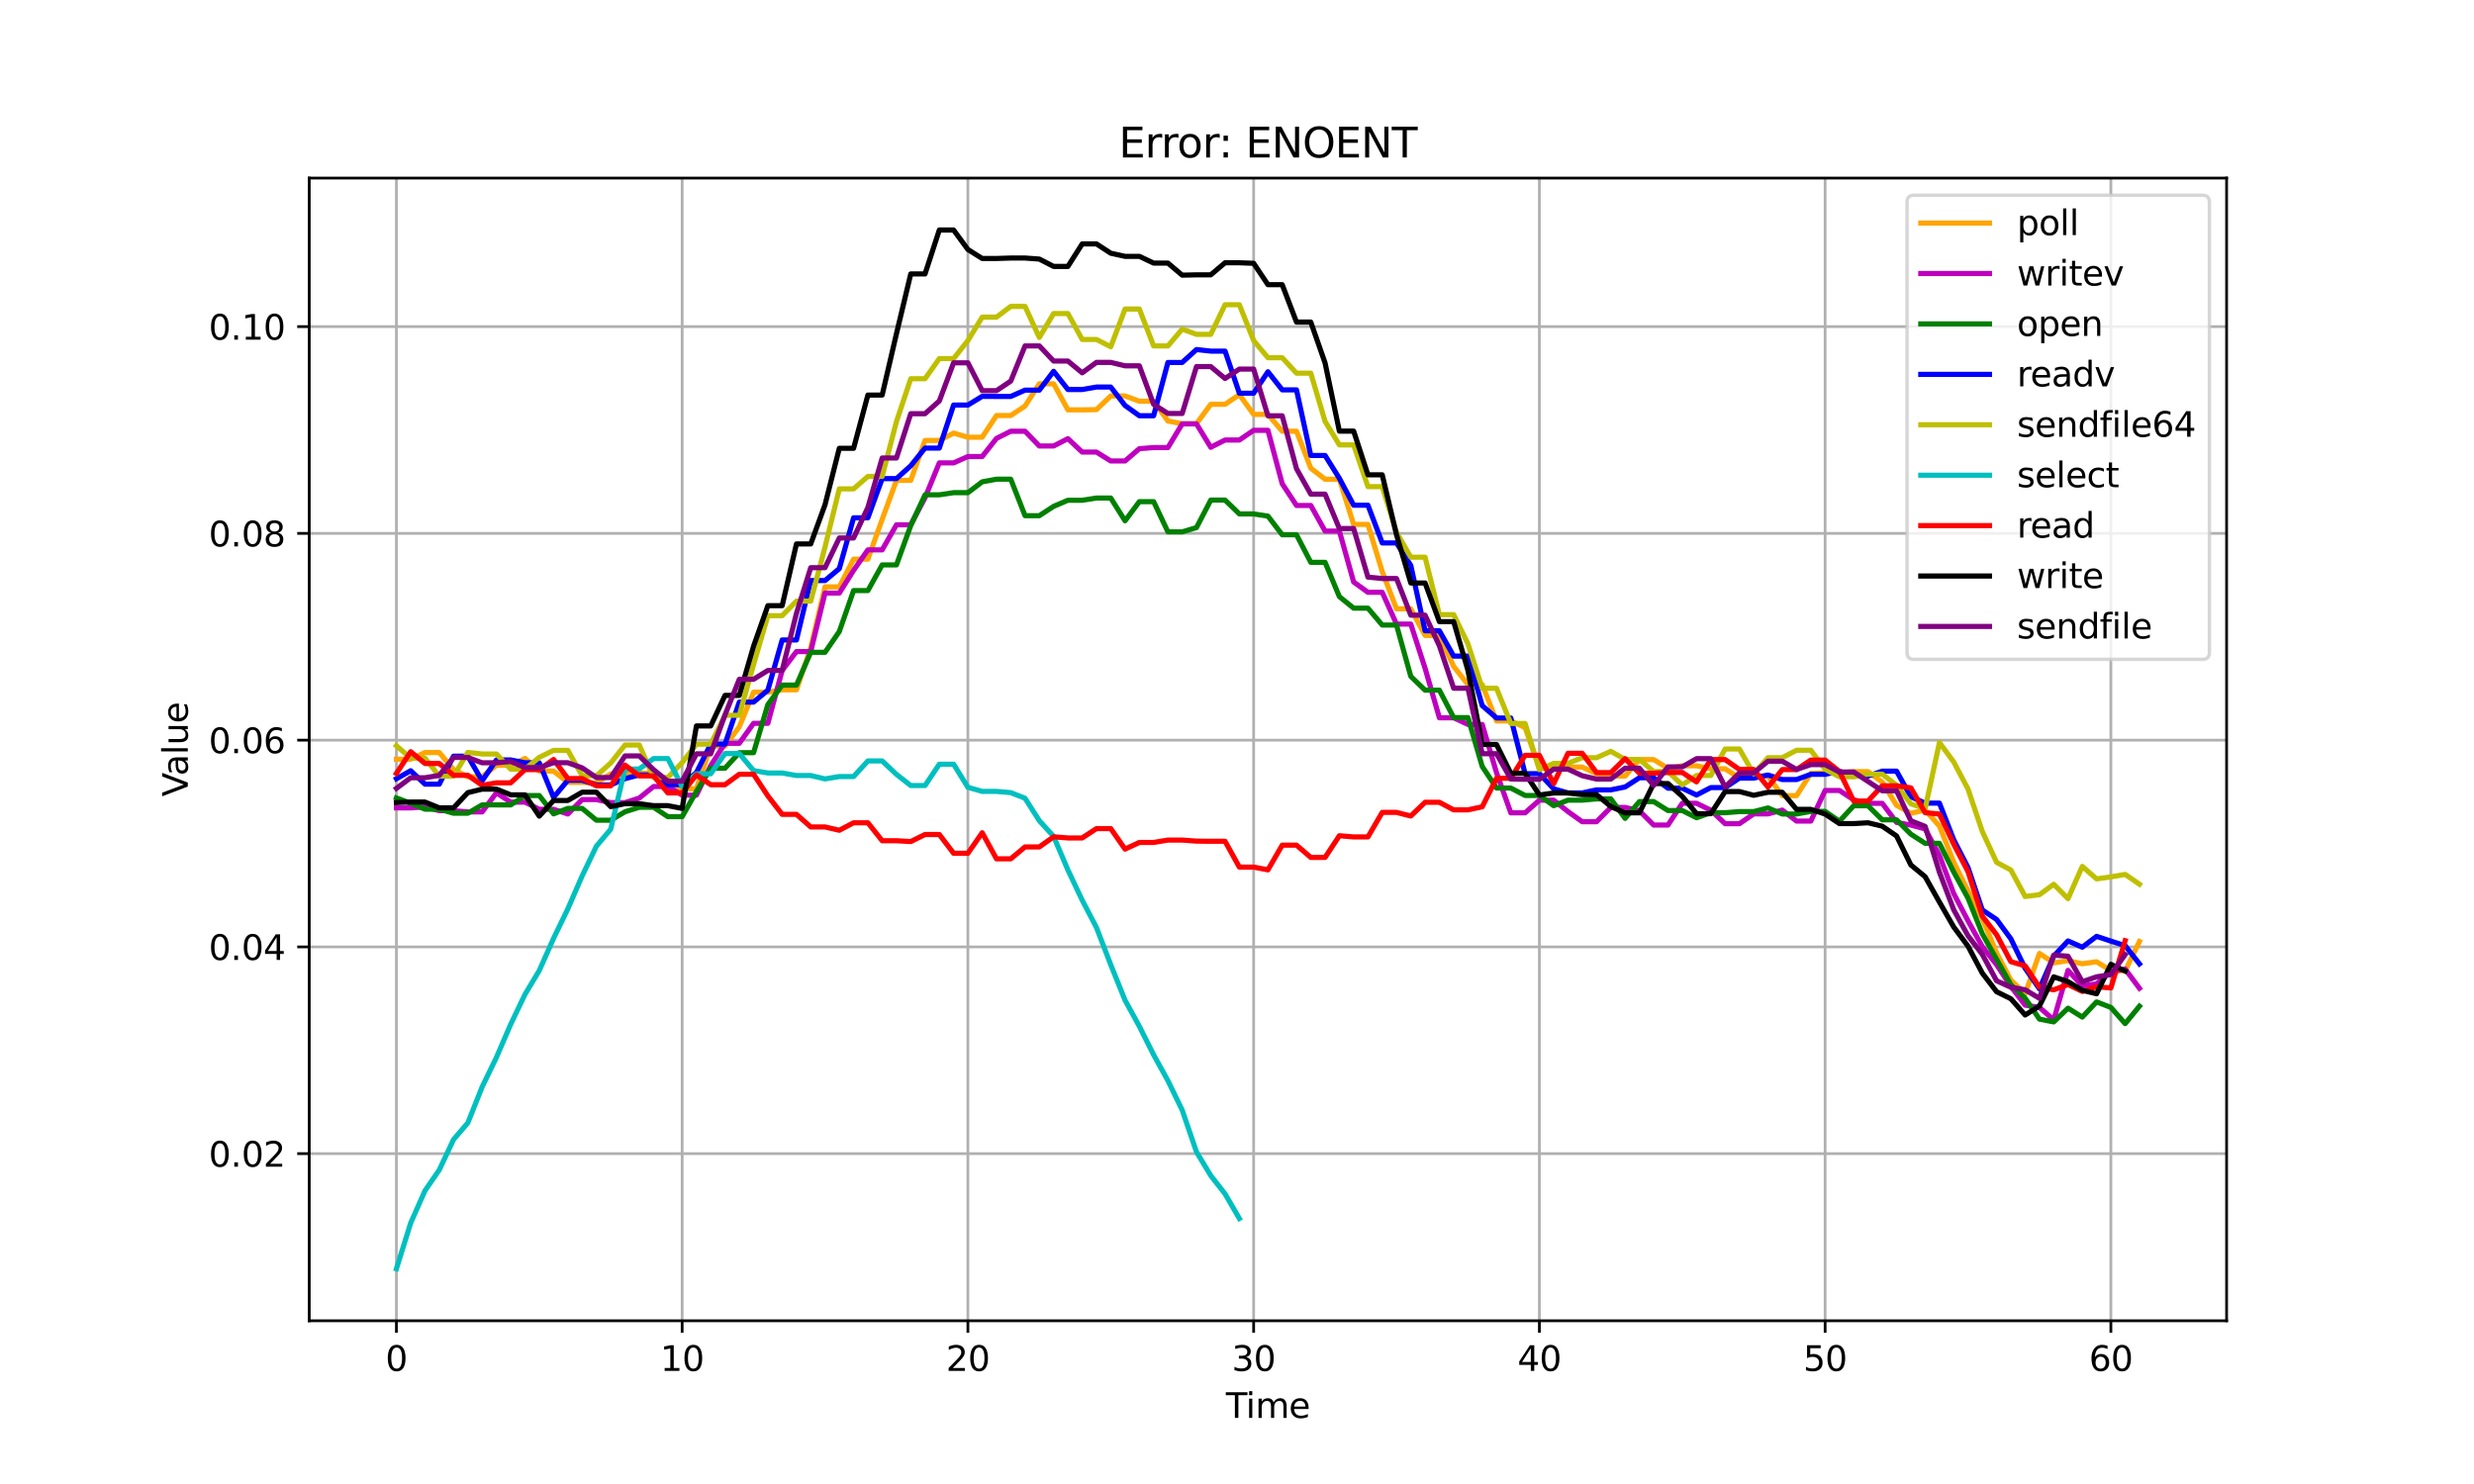 <?xml version="1.0" encoding="utf-8" standalone="no"?>
<!DOCTYPE svg PUBLIC "-//W3C//DTD SVG 1.1//EN"
  "http://www.w3.org/Graphics/SVG/1.1/DTD/svg11.dtd">
<svg xmlns:xlink="http://www.w3.org/1999/xlink" width="720pt" height="432pt" viewBox="0 0 720 432" xmlns="http://www.w3.org/2000/svg" version="1.1">
 <defs>
  <style type="text/css">*{stroke-linejoin: round; stroke-linecap: butt}</style>
 </defs>
 <g id="figure_1">
  <g id="patch_1">
   <path d="M 0 432 
L 720 432 
L 720 0 
L 0 0 
z
" style="fill: #ffffff"/>
  </g>
  <g id="axes_1">
   <g id="patch_2">
    <path d="M 90 384.48 
L 648 384.48 
L 648 51.84 
L 90 51.84 
z
" style="fill: #ffffff"/>
   </g>
   <g id="matplotlib.axis_1">
    <g id="xtick_1">
     <g id="line2d_1">
      <path d="M 115.364 384.48 
L 115.364 51.84 
" clip-path="url(#p746cc719a6)" style="fill: none; stroke: #b0b0b0; stroke-width: 0.8; stroke-linecap: square"/>
     </g>
     <g id="line2d_2">
      <defs>
       <path id="m8f57a1b67b" d="M 0 0 
L 0 3.5 
" style="stroke: #000000; stroke-width: 0.8"/>
      </defs>
      <g>
       <use xlink:href="#m8f57a1b67b" x="115.364" y="384.48" style="stroke: #000000; stroke-width: 0.8"/>
      </g>
     </g>
     <g id="text_1">
      <!-- 0 -->
      <g transform="translate(112.182 399.078) scale(0.1 -0.1)">
       <defs>
        <path id="DejaVuSans-30" d="M 2034 4250 
Q 1547 4250 1301 3770 
Q 1056 3291 1056 2328 
Q 1056 1369 1301 889 
Q 1547 409 2034 409 
Q 2525 409 2770 889 
Q 3016 1369 3016 2328 
Q 3016 3291 2770 3770 
Q 2525 4250 2034 4250 
z
M 2034 4750 
Q 2819 4750 3233 4129 
Q 3647 3509 3647 2328 
Q 3647 1150 3233 529 
Q 2819 -91 2034 -91 
Q 1250 -91 836 529 
Q 422 1150 422 2328 
Q 422 3509 836 4129 
Q 1250 4750 2034 4750 
z
" transform="scale(0.016)"/>
       </defs>
       <use xlink:href="#DejaVuSans-30"/>
      </g>
     </g>
    </g>
    <g id="xtick_2">
     <g id="line2d_3">
      <path d="M 198.523 384.48 
L 198.523 51.84 
" clip-path="url(#p746cc719a6)" style="fill: none; stroke: #b0b0b0; stroke-width: 0.8; stroke-linecap: square"/>
     </g>
     <g id="line2d_4">
      <g>
       <use xlink:href="#m8f57a1b67b" x="198.523" y="384.48" style="stroke: #000000; stroke-width: 0.8"/>
      </g>
     </g>
     <g id="text_2">
      <!-- 10 -->
      <g transform="translate(192.161 399.078) scale(0.1 -0.1)">
       <defs>
        <path id="DejaVuSans-31" d="M 794 531 
L 1825 531 
L 1825 4091 
L 703 3866 
L 703 4441 
L 1819 4666 
L 2450 4666 
L 2450 531 
L 3481 531 
L 3481 0 
L 794 0 
L 794 531 
z
" transform="scale(0.016)"/>
       </defs>
       <use xlink:href="#DejaVuSans-31"/>
       <use xlink:href="#DejaVuSans-30" x="63.623"/>
      </g>
     </g>
    </g>
    <g id="xtick_3">
     <g id="line2d_5">
      <path d="M 281.683 384.48 
L 281.683 51.84 
" clip-path="url(#p746cc719a6)" style="fill: none; stroke: #b0b0b0; stroke-width: 0.8; stroke-linecap: square"/>
     </g>
     <g id="line2d_6">
      <g>
       <use xlink:href="#m8f57a1b67b" x="281.683" y="384.48" style="stroke: #000000; stroke-width: 0.8"/>
      </g>
     </g>
     <g id="text_3">
      <!-- 20 -->
      <g transform="translate(275.32 399.078) scale(0.1 -0.1)">
       <defs>
        <path id="DejaVuSans-32" d="M 1228 531 
L 3431 531 
L 3431 0 
L 469 0 
L 469 531 
Q 828 903 1448 1529 
Q 2069 2156 2228 2338 
Q 2531 2678 2651 2914 
Q 2772 3150 2772 3378 
Q 2772 3750 2511 3984 
Q 2250 4219 1831 4219 
Q 1534 4219 1204 4116 
Q 875 4013 500 3803 
L 500 4441 
Q 881 4594 1212 4672 
Q 1544 4750 1819 4750 
Q 2544 4750 2975 4387 
Q 3406 4025 3406 3419 
Q 3406 3131 3298 2873 
Q 3191 2616 2906 2266 
Q 2828 2175 2409 1742 
Q 1991 1309 1228 531 
z
" transform="scale(0.016)"/>
       </defs>
       <use xlink:href="#DejaVuSans-32"/>
       <use xlink:href="#DejaVuSans-30" x="63.623"/>
      </g>
     </g>
    </g>
    <g id="xtick_4">
     <g id="line2d_7">
      <path d="M 364.842 384.48 
L 364.842 51.84 
" clip-path="url(#p746cc719a6)" style="fill: none; stroke: #b0b0b0; stroke-width: 0.8; stroke-linecap: square"/>
     </g>
     <g id="line2d_8">
      <g>
       <use xlink:href="#m8f57a1b67b" x="364.842" y="384.48" style="stroke: #000000; stroke-width: 0.8"/>
      </g>
     </g>
     <g id="text_4">
      <!-- 30 -->
      <g transform="translate(358.48 399.078) scale(0.1 -0.1)">
       <defs>
        <path id="DejaVuSans-33" d="M 2597 2516 
Q 3050 2419 3304 2112 
Q 3559 1806 3559 1356 
Q 3559 666 3084 287 
Q 2609 -91 1734 -91 
Q 1441 -91 1130 -33 
Q 819 25 488 141 
L 488 750 
Q 750 597 1062 519 
Q 1375 441 1716 441 
Q 2309 441 2620 675 
Q 2931 909 2931 1356 
Q 2931 1769 2642 2001 
Q 2353 2234 1838 2234 
L 1294 2234 
L 1294 2753 
L 1863 2753 
Q 2328 2753 2575 2939 
Q 2822 3125 2822 3475 
Q 2822 3834 2567 4026 
Q 2313 4219 1838 4219 
Q 1578 4219 1281 4162 
Q 984 4106 628 3988 
L 628 4550 
Q 988 4650 1302 4700 
Q 1616 4750 1894 4750 
Q 2613 4750 3031 4423 
Q 3450 4097 3450 3541 
Q 3450 3153 3228 2886 
Q 3006 2619 2597 2516 
z
" transform="scale(0.016)"/>
       </defs>
       <use xlink:href="#DejaVuSans-33"/>
       <use xlink:href="#DejaVuSans-30" x="63.623"/>
      </g>
     </g>
    </g>
    <g id="xtick_5">
     <g id="line2d_9">
      <path d="M 448.001 384.48 
L 448.001 51.84 
" clip-path="url(#p746cc719a6)" style="fill: none; stroke: #b0b0b0; stroke-width: 0.8; stroke-linecap: square"/>
     </g>
     <g id="line2d_10">
      <g>
       <use xlink:href="#m8f57a1b67b" x="448.001" y="384.48" style="stroke: #000000; stroke-width: 0.8"/>
      </g>
     </g>
     <g id="text_5">
      <!-- 40 -->
      <g transform="translate(441.639 399.078) scale(0.1 -0.1)">
       <defs>
        <path id="DejaVuSans-34" d="M 2419 4116 
L 825 1625 
L 2419 1625 
L 2419 4116 
z
M 2253 4666 
L 3047 4666 
L 3047 1625 
L 3713 1625 
L 3713 1100 
L 3047 1100 
L 3047 0 
L 2419 0 
L 2419 1100 
L 313 1100 
L 313 1709 
L 2253 4666 
z
" transform="scale(0.016)"/>
       </defs>
       <use xlink:href="#DejaVuSans-34"/>
       <use xlink:href="#DejaVuSans-30" x="63.623"/>
      </g>
     </g>
    </g>
    <g id="xtick_6">
     <g id="line2d_11">
      <path d="M 531.161 384.48 
L 531.161 51.84 
" clip-path="url(#p746cc719a6)" style="fill: none; stroke: #b0b0b0; stroke-width: 0.8; stroke-linecap: square"/>
     </g>
     <g id="line2d_12">
      <g>
       <use xlink:href="#m8f57a1b67b" x="531.161" y="384.48" style="stroke: #000000; stroke-width: 0.8"/>
      </g>
     </g>
     <g id="text_6">
      <!-- 50 -->
      <g transform="translate(524.798 399.078) scale(0.1 -0.1)">
       <defs>
        <path id="DejaVuSans-35" d="M 691 4666 
L 3169 4666 
L 3169 4134 
L 1269 4134 
L 1269 2991 
Q 1406 3038 1543 3061 
Q 1681 3084 1819 3084 
Q 2600 3084 3056 2656 
Q 3513 2228 3513 1497 
Q 3513 744 3044 326 
Q 2575 -91 1722 -91 
Q 1428 -91 1123 -41 
Q 819 9 494 109 
L 494 744 
Q 775 591 1075 516 
Q 1375 441 1709 441 
Q 2250 441 2565 725 
Q 2881 1009 2881 1497 
Q 2881 1984 2565 2268 
Q 2250 2553 1709 2553 
Q 1456 2553 1204 2497 
Q 953 2441 691 2322 
L 691 4666 
z
" transform="scale(0.016)"/>
       </defs>
       <use xlink:href="#DejaVuSans-35"/>
       <use xlink:href="#DejaVuSans-30" x="63.623"/>
      </g>
     </g>
    </g>
    <g id="xtick_7">
     <g id="line2d_13">
      <path d="M 614.32 384.48 
L 614.32 51.84 
" clip-path="url(#p746cc719a6)" style="fill: none; stroke: #b0b0b0; stroke-width: 0.8; stroke-linecap: square"/>
     </g>
     <g id="line2d_14">
      <g>
       <use xlink:href="#m8f57a1b67b" x="614.32" y="384.48" style="stroke: #000000; stroke-width: 0.8"/>
      </g>
     </g>
     <g id="text_7">
      <!-- 60 -->
      <g transform="translate(607.958 399.078) scale(0.1 -0.1)">
       <defs>
        <path id="DejaVuSans-36" d="M 2113 2584 
Q 1688 2584 1439 2293 
Q 1191 2003 1191 1497 
Q 1191 994 1439 701 
Q 1688 409 2113 409 
Q 2538 409 2786 701 
Q 3034 994 3034 1497 
Q 3034 2003 2786 2293 
Q 2538 2584 2113 2584 
z
M 3366 4563 
L 3366 3988 
Q 3128 4100 2886 4159 
Q 2644 4219 2406 4219 
Q 1781 4219 1451 3797 
Q 1122 3375 1075 2522 
Q 1259 2794 1537 2939 
Q 1816 3084 2150 3084 
Q 2853 3084 3261 2657 
Q 3669 2231 3669 1497 
Q 3669 778 3244 343 
Q 2819 -91 2113 -91 
Q 1303 -91 875 529 
Q 447 1150 447 2328 
Q 447 3434 972 4092 
Q 1497 4750 2381 4750 
Q 2619 4750 2861 4703 
Q 3103 4656 3366 4563 
z
" transform="scale(0.016)"/>
       </defs>
       <use xlink:href="#DejaVuSans-36"/>
       <use xlink:href="#DejaVuSans-30" x="63.623"/>
      </g>
     </g>
    </g>
    <g id="text_8">
     <!-- Time -->
     <g transform="translate(356.766 412.757) scale(0.1 -0.1)">
      <defs>
       <path id="DejaVuSans-54" d="M -19 4666 
L 3928 4666 
L 3928 4134 
L 2272 4134 
L 2272 0 
L 1638 0 
L 1638 4134 
L -19 4134 
L -19 4666 
z
" transform="scale(0.016)"/>
       <path id="DejaVuSans-69" d="M 603 3500 
L 1178 3500 
L 1178 0 
L 603 0 
L 603 3500 
z
M 603 4863 
L 1178 4863 
L 1178 4134 
L 603 4134 
L 603 4863 
z
" transform="scale(0.016)"/>
       <path id="DejaVuSans-6d" d="M 3328 2828 
Q 3544 3216 3844 3400 
Q 4144 3584 4550 3584 
Q 5097 3584 5394 3201 
Q 5691 2819 5691 2113 
L 5691 0 
L 5113 0 
L 5113 2094 
Q 5113 2597 4934 2840 
Q 4756 3084 4391 3084 
Q 3944 3084 3684 2787 
Q 3425 2491 3425 1978 
L 3425 0 
L 2847 0 
L 2847 2094 
Q 2847 2600 2669 2842 
Q 2491 3084 2119 3084 
Q 1678 3084 1418 2786 
Q 1159 2488 1159 1978 
L 1159 0 
L 581 0 
L 581 3500 
L 1159 3500 
L 1159 2956 
Q 1356 3278 1631 3431 
Q 1906 3584 2284 3584 
Q 2666 3584 2933 3390 
Q 3200 3197 3328 2828 
z
" transform="scale(0.016)"/>
       <path id="DejaVuSans-65" d="M 3597 1894 
L 3597 1613 
L 953 1613 
Q 991 1019 1311 708 
Q 1631 397 2203 397 
Q 2534 397 2845 478 
Q 3156 559 3463 722 
L 3463 178 
Q 3153 47 2828 -22 
Q 2503 -91 2169 -91 
Q 1331 -91 842 396 
Q 353 884 353 1716 
Q 353 2575 817 3079 
Q 1281 3584 2069 3584 
Q 2775 3584 3186 3129 
Q 3597 2675 3597 1894 
z
M 3022 2063 
Q 3016 2534 2758 2815 
Q 2500 3097 2075 3097 
Q 1594 3097 1305 2825 
Q 1016 2553 972 2059 
L 3022 2063 
z
" transform="scale(0.016)"/>
      </defs>
      <use xlink:href="#DejaVuSans-54"/>
      <use xlink:href="#DejaVuSans-69" x="57.959"/>
      <use xlink:href="#DejaVuSans-6d" x="85.742"/>
      <use xlink:href="#DejaVuSans-65" x="183.154"/>
     </g>
    </g>
   </g>
   <g id="matplotlib.axis_2">
    <g id="ytick_1">
     <g id="line2d_15">
      <path d="M 90 335.832 
L 648 335.832 
" clip-path="url(#p746cc719a6)" style="fill: none; stroke: #b0b0b0; stroke-width: 0.8; stroke-linecap: square"/>
     </g>
     <g id="line2d_16">
      <defs>
       <path id="m8968fdbc88" d="M 0 0 
L -3.5 0 
" style="stroke: #000000; stroke-width: 0.8"/>
      </defs>
      <g>
       <use xlink:href="#m8968fdbc88" x="90" y="335.832" style="stroke: #000000; stroke-width: 0.8"/>
      </g>
     </g>
     <g id="text_9">
      <!-- 0.02 -->
      <g transform="translate(60.734 339.631) scale(0.1 -0.1)">
       <defs>
        <path id="DejaVuSans-2e" d="M 684 794 
L 1344 794 
L 1344 0 
L 684 0 
L 684 794 
z
" transform="scale(0.016)"/>
       </defs>
       <use xlink:href="#DejaVuSans-30"/>
       <use xlink:href="#DejaVuSans-2e" x="63.623"/>
       <use xlink:href="#DejaVuSans-30" x="95.41"/>
       <use xlink:href="#DejaVuSans-32" x="159.033"/>
      </g>
     </g>
    </g>
    <g id="ytick_2">
     <g id="line2d_17">
      <path d="M 90 275.643 
L 648 275.643 
" clip-path="url(#p746cc719a6)" style="fill: none; stroke: #b0b0b0; stroke-width: 0.8; stroke-linecap: square"/>
     </g>
     <g id="line2d_18">
      <g>
       <use xlink:href="#m8968fdbc88" x="90" y="275.643" style="stroke: #000000; stroke-width: 0.8"/>
      </g>
     </g>
     <g id="text_10">
      <!-- 0.04 -->
      <g transform="translate(60.734 279.443) scale(0.1 -0.1)">
       <use xlink:href="#DejaVuSans-30"/>
       <use xlink:href="#DejaVuSans-2e" x="63.623"/>
       <use xlink:href="#DejaVuSans-30" x="95.41"/>
       <use xlink:href="#DejaVuSans-34" x="159.033"/>
      </g>
     </g>
    </g>
    <g id="ytick_3">
     <g id="line2d_19">
      <path d="M 90 215.455 
L 648 215.455 
" clip-path="url(#p746cc719a6)" style="fill: none; stroke: #b0b0b0; stroke-width: 0.8; stroke-linecap: square"/>
     </g>
     <g id="line2d_20">
      <g>
       <use xlink:href="#m8968fdbc88" x="90" y="215.455" style="stroke: #000000; stroke-width: 0.8"/>
      </g>
     </g>
     <g id="text_11">
      <!-- 0.06 -->
      <g transform="translate(60.734 219.254) scale(0.1 -0.1)">
       <use xlink:href="#DejaVuSans-30"/>
       <use xlink:href="#DejaVuSans-2e" x="63.623"/>
       <use xlink:href="#DejaVuSans-30" x="95.41"/>
       <use xlink:href="#DejaVuSans-36" x="159.033"/>
      </g>
     </g>
    </g>
    <g id="ytick_4">
     <g id="line2d_21">
      <path d="M 90 155.267 
L 648 155.267 
" clip-path="url(#p746cc719a6)" style="fill: none; stroke: #b0b0b0; stroke-width: 0.8; stroke-linecap: square"/>
     </g>
     <g id="line2d_22">
      <g>
       <use xlink:href="#m8968fdbc88" x="90" y="155.267" style="stroke: #000000; stroke-width: 0.8"/>
      </g>
     </g>
     <g id="text_12">
      <!-- 0.08 -->
      <g transform="translate(60.734 159.066) scale(0.1 -0.1)">
       <defs>
        <path id="DejaVuSans-38" d="M 2034 2216 
Q 1584 2216 1326 1975 
Q 1069 1734 1069 1313 
Q 1069 891 1326 650 
Q 1584 409 2034 409 
Q 2484 409 2743 651 
Q 3003 894 3003 1313 
Q 3003 1734 2745 1975 
Q 2488 2216 2034 2216 
z
M 1403 2484 
Q 997 2584 770 2862 
Q 544 3141 544 3541 
Q 544 4100 942 4425 
Q 1341 4750 2034 4750 
Q 2731 4750 3128 4425 
Q 3525 4100 3525 3541 
Q 3525 3141 3298 2862 
Q 3072 2584 2669 2484 
Q 3125 2378 3379 2068 
Q 3634 1759 3634 1313 
Q 3634 634 3220 271 
Q 2806 -91 2034 -91 
Q 1263 -91 848 271 
Q 434 634 434 1313 
Q 434 1759 690 2068 
Q 947 2378 1403 2484 
z
M 1172 3481 
Q 1172 3119 1398 2916 
Q 1625 2713 2034 2713 
Q 2441 2713 2670 2916 
Q 2900 3119 2900 3481 
Q 2900 3844 2670 4047 
Q 2441 4250 2034 4250 
Q 1625 4250 1398 4047 
Q 1172 3844 1172 3481 
z
" transform="scale(0.016)"/>
       </defs>
       <use xlink:href="#DejaVuSans-30"/>
       <use xlink:href="#DejaVuSans-2e" x="63.623"/>
       <use xlink:href="#DejaVuSans-30" x="95.41"/>
       <use xlink:href="#DejaVuSans-38" x="159.033"/>
      </g>
     </g>
    </g>
    <g id="ytick_5">
     <g id="line2d_23">
      <path d="M 90 95.079 
L 648 95.079 
" clip-path="url(#p746cc719a6)" style="fill: none; stroke: #b0b0b0; stroke-width: 0.8; stroke-linecap: square"/>
     </g>
     <g id="line2d_24">
      <g>
       <use xlink:href="#m8968fdbc88" x="90" y="95.079" style="stroke: #000000; stroke-width: 0.8"/>
      </g>
     </g>
     <g id="text_13">
      <!-- 0.10 -->
      <g transform="translate(60.734 98.878) scale(0.1 -0.1)">
       <use xlink:href="#DejaVuSans-30"/>
       <use xlink:href="#DejaVuSans-2e" x="63.623"/>
       <use xlink:href="#DejaVuSans-31" x="95.41"/>
       <use xlink:href="#DejaVuSans-30" x="159.033"/>
      </g>
     </g>
    </g>
    <g id="text_14">
     <!-- Value -->
     <g transform="translate(54.655 231.891) rotate(-90) scale(0.1 -0.1)">
      <defs>
       <path id="DejaVuSans-56" d="M 1831 0 
L 50 4666 
L 709 4666 
L 2188 738 
L 3669 4666 
L 4325 4666 
L 2547 0 
L 1831 0 
z
" transform="scale(0.016)"/>
       <path id="DejaVuSans-61" d="M 2194 1759 
Q 1497 1759 1228 1600 
Q 959 1441 959 1056 
Q 959 750 1161 570 
Q 1363 391 1709 391 
Q 2188 391 2477 730 
Q 2766 1069 2766 1631 
L 2766 1759 
L 2194 1759 
z
M 3341 1997 
L 3341 0 
L 2766 0 
L 2766 531 
Q 2569 213 2275 61 
Q 1981 -91 1556 -91 
Q 1019 -91 701 211 
Q 384 513 384 1019 
Q 384 1609 779 1909 
Q 1175 2209 1959 2209 
L 2766 2209 
L 2766 2266 
Q 2766 2663 2505 2880 
Q 2244 3097 1772 3097 
Q 1472 3097 1187 3025 
Q 903 2953 641 2809 
L 641 3341 
Q 956 3463 1253 3523 
Q 1550 3584 1831 3584 
Q 2591 3584 2966 3190 
Q 3341 2797 3341 1997 
z
" transform="scale(0.016)"/>
       <path id="DejaVuSans-6c" d="M 603 4863 
L 1178 4863 
L 1178 0 
L 603 0 
L 603 4863 
z
" transform="scale(0.016)"/>
       <path id="DejaVuSans-75" d="M 544 1381 
L 544 3500 
L 1119 3500 
L 1119 1403 
Q 1119 906 1312 657 
Q 1506 409 1894 409 
Q 2359 409 2629 706 
Q 2900 1003 2900 1516 
L 2900 3500 
L 3475 3500 
L 3475 0 
L 2900 0 
L 2900 538 
Q 2691 219 2414 64 
Q 2138 -91 1772 -91 
Q 1169 -91 856 284 
Q 544 659 544 1381 
z
M 1991 3584 
L 1991 3584 
z
" transform="scale(0.016)"/>
      </defs>
      <use xlink:href="#DejaVuSans-56"/>
      <use xlink:href="#DejaVuSans-61" x="60.658"/>
      <use xlink:href="#DejaVuSans-6c" x="121.938"/>
      <use xlink:href="#DejaVuSans-75" x="149.721"/>
      <use xlink:href="#DejaVuSans-65" x="213.1"/>
     </g>
    </g>
   </g>
   <g id="line2d_25">
    <path d="M 115.364 221.01 
L 119.522 221.01 
L 123.68 219.061 
L 127.838 219.061 
L 131.996 224.027 
L 136.154 226.127 
L 140.311 226.127 
L 144.469 222.78 
L 148.627 222.78 
L 152.785 220.78 
L 156.943 224.467 
L 161.101 224.467 
L 165.259 227.754 
L 169.417 227.754 
L 173.575 227.935 
L 177.733 225.277 
L 181.891 225.277 
L 186.049 225.111 
L 190.207 225.111 
L 194.365 229.766 
L 198.523 229.613 
L 202.681 229.613 
L 206.839 217.191 
L 210.997 217.191 
L 215.155 211.571 
L 219.313 201.498 
L 223.471 201.498 
L 227.629 200.807 
L 231.787 200.807 
L 235.945 188.542 
L 240.103 170.839 
L 244.261 170.839 
L 248.419 162.773 
L 252.577 162.773 
L 256.735 151.207 
L 260.893 139.836 
L 265.051 139.836 
L 269.209 128.216 
L 273.367 128.216 
L 277.525 126.086 
L 281.683 127.285 
L 285.841 127.285 
L 289.999 120.965 
L 294.156 120.965 
L 298.314 118.205 
L 302.472 111.719 
L 306.63 111.719 
L 310.788 119.311 
L 314.946 119.311 
L 319.104 119.243 
L 323.262 115.264 
L 327.42 115.264 
L 331.578 116.793 
L 335.736 116.793 
L 339.894 122.566 
L 344.052 123.337 
L 348.21 123.337 
L 352.368 117.7 
L 356.526 117.7 
L 360.684 114.884 
L 364.842 120.639 
L 369 120.639 
L 373.158 125.533 
L 377.316 125.533 
L 381.474 136.286 
L 385.632 139.512 
L 389.79 139.512 
L 393.948 152.665 
L 398.106 152.665 
L 402.264 166.391 
L 406.422 177.234 
L 410.58 177.234 
L 414.738 184.984 
L 418.896 184.984 
L 423.054 193.991 
L 427.212 199.299 
L 431.37 199.299 
L 435.528 209.871 
L 439.686 209.871 
L 443.844 211.82 
L 448.001 223.634 
L 452.159 223.634 
L 456.317 223.299 
L 460.475 223.299 
L 464.633 225.24 
L 468.791 225.916 
L 472.949 225.916 
L 477.107 221.116 
L 481.265 221.116 
L 485.423 223.682 
L 489.581 222.925 
L 493.739 222.925 
L 497.897 223.798 
L 502.055 223.798 
L 506.213 226.491 
L 510.371 225.892 
L 514.529 225.892 
L 518.687 231.62 
L 522.845 231.62 
L 527.003 225.128 
L 531.161 224.958 
L 535.319 224.958 
L 539.477 224.622 
L 543.635 224.622 
L 547.793 227.688 
L 551.951 234.438 
L 556.109 236.752 
L 560.267 235.799 
L 564.425 240.48 
L 568.583 250.938 
L 572.741 259.354 
L 576.899 267.406 
L 581.057 277.405 
L 585.215 285.322 
L 589.373 289.28 
L 593.531 277.54 
L 597.689 280.298 
L 601.846 279.647 
L 606.004 280.558 
L 610.162 279.977 
L 614.32 282.542 
L 618.478 282.618 
L 622.636 274.07 
" clip-path="url(#p746cc719a6)" style="fill: none; stroke: #ffa500; stroke-width: 1.5; stroke-linecap: square"/>
   </g>
   <g id="line2d_26">
    <path d="M 115.364 235.185 
L 119.522 235.185 
L 123.68 234.892 
L 127.838 235.987 
L 131.996 235.987 
L 136.154 236.356 
L 140.311 236.356 
L 144.469 230.804 
L 148.627 233.509 
L 152.785 233.509 
L 156.943 235.584 
L 161.101 235.584 
L 165.259 236.962 
L 169.417 232.767 
L 173.575 232.767 
L 177.733 233.647 
L 181.891 233.647 
L 186.049 232.316 
L 190.207 228.957 
L 194.365 228.957 
L 198.523 231.469 
L 202.681 231.469 
L 206.839 222.889 
L 210.997 216.38 
L 215.155 216.38 
L 219.313 210.561 
L 223.471 210.561 
L 227.629 195.172 
L 231.787 189.67 
L 235.945 189.67 
L 240.103 172.644 
L 244.261 172.644 
L 248.419 166.022 
L 252.577 160.072 
L 256.735 160.072 
L 260.893 152.776 
L 265.051 152.776 
L 269.209 144.884 
L 273.367 134.752 
L 277.525 134.752 
L 281.683 132.899 
L 285.841 132.899 
L 289.999 127.633 
L 294.156 125.538 
L 298.314 125.538 
L 302.472 129.832 
L 306.63 129.832 
L 310.788 127.692 
L 314.946 131.605 
L 319.104 131.605 
L 323.262 134.195 
L 327.42 134.195 
L 331.578 130.617 
L 335.736 130.291 
L 339.894 130.291 
L 344.052 123.398 
L 348.21 123.398 
L 352.368 130.21 
L 356.526 128.094 
L 360.684 128.094 
L 364.842 125.27 
L 369 125.27 
L 373.158 140.819 
L 377.316 147.143 
L 381.474 147.143 
L 385.632 154.595 
L 389.79 154.595 
L 393.948 169.424 
L 398.106 172.423 
L 402.264 172.423 
L 406.422 181.676 
L 410.58 181.676 
L 414.738 194.53 
L 418.896 208.949 
L 423.054 208.949 
L 427.212 210.888 
L 431.37 210.888 
L 435.528 224.922 
L 439.686 236.625 
L 443.844 236.625 
L 448.001 232.936 
L 452.159 232.936 
L 456.317 236.254 
L 460.475 239.214 
L 464.633 239.214 
L 468.791 235.044 
L 472.949 235.044 
L 477.107 236.022 
L 481.265 240.178 
L 485.423 240.178 
L 489.581 233.841 
L 493.739 233.841 
L 497.897 235.854 
L 502.055 239.788 
L 506.213 239.788 
L 510.371 236.935 
L 514.529 236.935 
L 518.687 235.823 
L 522.845 239.019 
L 527.003 239.019 
L 531.161 230.104 
L 535.319 230.104 
L 539.477 232.842 
L 543.635 233.864 
L 547.793 233.864 
L 551.951 239.402 
L 556.109 240.189 
L 560.267 241.303 
L 564.425 249.012 
L 568.583 260.112 
L 572.741 268.047 
L 576.899 275.548 
L 581.057 280.821 
L 585.215 287.17 
L 589.373 292.602 
L 593.531 293.275 
L 597.689 296.892 
L 601.846 282.481 
L 606.004 287.01 
L 610.162 286.391 
L 614.32 282.817 
L 618.478 282.102 
L 622.636 287.693 
" clip-path="url(#p746cc719a6)" style="fill: none; stroke: #bf00bf; stroke-width: 1.5; stroke-linecap: square"/>
   </g>
   <g id="line2d_27">
    <path d="M 115.364 232.282 
L 119.522 233.835 
L 123.68 235.558 
L 127.838 235.558 
L 131.996 236.739 
L 136.154 236.739 
L 140.311 234.303 
L 144.469 234.306 
L 148.627 234.306 
L 152.785 231.587 
L 156.943 231.587 
L 161.101 236.923 
L 165.259 235.334 
L 169.417 235.334 
L 173.575 238.772 
L 177.733 238.772 
L 181.891 236.318 
L 186.049 235.007 
L 190.207 235.007 
L 194.365 237.742 
L 198.523 237.742 
L 202.681 230.399 
L 206.839 223.625 
L 210.997 223.625 
L 215.155 219.11 
L 219.313 219.11 
L 223.471 205.103 
L 227.629 199.441 
L 231.787 199.441 
L 235.945 189.894 
L 240.103 189.894 
L 244.261 183.84 
L 248.419 171.917 
L 252.577 171.917 
L 256.735 164.44 
L 260.893 164.44 
L 265.051 153.007 
L 269.209 144.044 
L 273.367 144.044 
L 277.525 143.415 
L 281.683 143.415 
L 285.841 140.26 
L 289.999 139.491 
L 294.156 139.491 
L 298.314 150.118 
L 302.472 150.118 
L 306.63 147.405 
L 310.788 145.627 
L 314.946 145.627 
L 319.104 144.98 
L 323.262 144.98 
L 327.42 151.616 
L 331.578 146.029 
L 335.736 146.029 
L 339.894 154.83 
L 344.052 154.83 
L 348.21 153.586 
L 352.368 145.577 
L 356.526 145.577 
L 360.684 149.612 
L 364.842 149.612 
L 369 150.239 
L 373.158 155.677 
L 377.316 155.677 
L 381.474 163.692 
L 385.632 163.692 
L 389.79 173.684 
L 393.948 177.043 
L 398.106 177.043 
L 402.264 181.955 
L 406.422 181.955 
L 410.58 196.895 
L 414.738 200.909 
L 418.896 200.909 
L 423.054 208.895 
L 427.212 208.895 
L 431.37 223.127 
L 435.528 229.401 
L 439.686 229.401 
L 443.844 231.567 
L 448.001 231.567 
L 452.159 234.548 
L 456.317 232.935 
L 460.475 232.935 
L 464.633 232.559 
L 468.791 232.559 
L 472.949 238.24 
L 477.107 233.346 
L 481.265 233.346 
L 485.423 235.949 
L 489.581 235.949 
L 493.739 238.052 
L 497.897 236.589 
L 502.055 236.589 
L 506.213 236.258 
L 510.371 236.258 
L 514.529 235.197 
L 518.687 236.963 
L 522.845 236.963 
L 527.003 236.208 
L 531.161 236.208 
L 535.319 239.065 
L 539.477 234.562 
L 543.635 234.562 
L 547.793 238.663 
L 551.951 238.663 
L 556.109 242.834 
L 560.267 245.498 
L 564.425 245.498 
L 568.583 253.858 
L 572.741 261.444 
L 576.899 271.816 
L 581.057 279.251 
L 585.215 286.67 
L 589.373 290.587 
L 593.531 296.677 
L 597.689 297.486 
L 601.846 293.484 
L 606.004 296.083 
L 610.162 291.658 
L 614.32 293.27 
L 618.478 297.977 
L 622.636 292.911 
" clip-path="url(#p746cc719a6)" style="fill: none; stroke: #008000; stroke-width: 1.5; stroke-linecap: square"/>
   </g>
   <g id="line2d_28">
    <path d="M 115.364 226.698 
L 119.522 224.361 
L 123.68 228.275 
L 127.838 228.275 
L 131.996 220.13 
L 136.154 220.13 
L 140.311 227.302 
L 144.469 221.226 
L 148.627 221.226 
L 152.785 222.048 
L 156.943 222.048 
L 161.101 232.126 
L 165.259 227.133 
L 169.417 227.133 
L 173.575 228.496 
L 177.733 228.496 
L 181.891 226.676 
L 186.049 225.583 
L 190.207 225.583 
L 194.365 228.402 
L 198.523 228.402 
L 202.681 224.898 
L 206.839 216.593 
L 210.997 216.593 
L 215.155 204.381 
L 219.313 204.381 
L 223.471 200.91 
L 227.629 186.298 
L 231.787 186.298 
L 235.945 169.001 
L 240.103 169.001 
L 244.261 165.524 
L 248.419 150.74 
L 252.577 150.74 
L 256.735 139.325 
L 260.893 139.325 
L 265.051 135.594 
L 269.209 130.443 
L 273.367 130.443 
L 277.525 117.912 
L 281.683 117.912 
L 285.841 115.378 
L 289.999 115.406 
L 294.156 115.406 
L 298.314 113.57 
L 302.472 113.57 
L 306.63 108.09 
L 310.788 113.384 
L 314.946 113.384 
L 319.104 112.673 
L 323.262 112.673 
L 327.42 118.042 
L 331.578 121.027 
L 335.736 121.027 
L 339.894 105.516 
L 344.052 105.516 
L 348.21 101.755 
L 352.368 102.213 
L 356.526 102.213 
L 360.684 114.468 
L 364.842 114.468 
L 369 108.223 
L 373.158 113.485 
L 377.316 113.485 
L 381.474 132.588 
L 385.632 132.588 
L 389.79 139.251 
L 393.948 147.064 
L 398.106 147.064 
L 402.264 158.049 
L 406.422 158.049 
L 410.58 164.603 
L 414.738 183.619 
L 418.896 183.619 
L 423.054 190.993 
L 427.212 190.993 
L 431.37 205.424 
L 435.528 209.01 
L 439.686 209.01 
L 443.844 225.223 
L 448.001 225.223 
L 452.159 229.628 
L 456.317 230.822 
L 460.475 230.822 
L 464.633 229.937 
L 468.791 229.937 
L 472.949 229.089 
L 477.107 226.408 
L 481.265 226.408 
L 485.423 229.451 
L 489.581 229.451 
L 493.739 231.436 
L 497.897 229.269 
L 502.055 229.269 
L 506.213 226.51 
L 510.371 226.51 
L 514.529 225.609 
L 518.687 226.927 
L 522.845 226.927 
L 527.003 225.409 
L 531.161 225.409 
L 535.319 224.524 
L 539.477 225.925 
L 543.635 225.925 
L 547.793 224.481 
L 551.951 224.481 
L 556.109 231.934 
L 560.267 233.797 
L 564.425 233.797 
L 568.583 244.45 
L 572.741 252.538 
L 576.899 264.893 
L 581.057 267.661 
L 585.215 273.296 
L 589.373 281.889 
L 593.531 287.858 
L 597.689 278.346 
L 601.846 273.908 
L 606.004 275.733 
L 610.162 272.573 
L 614.32 273.961 
L 618.478 275.287 
L 622.636 280.587 
" clip-path="url(#p746cc719a6)" style="fill: none; stroke: #0000ff; stroke-width: 1.5; stroke-linecap: square"/>
   </g>
   <g id="line2d_29">
    <path d="M 115.364 217.098 
L 119.522 220.702 
L 123.68 220.702 
L 127.838 225.938 
L 131.996 225.938 
L 136.154 219.028 
L 140.311 219.486 
L 144.469 219.486 
L 148.627 223.908 
L 152.785 223.908 
L 156.943 220.465 
L 161.101 218.441 
L 165.259 218.441 
L 169.417 225.826 
L 173.575 225.826 
L 177.733 222.116 
L 181.891 216.881 
L 186.049 216.881 
L 190.207 226.321 
L 194.365 226.321 
L 198.523 221.992 
L 202.681 216.635 
L 206.839 216.635 
L 210.997 208.231 
L 215.155 208.231 
L 219.313 193.454 
L 223.471 179.228 
L 227.629 179.228 
L 231.787 174.999 
L 235.945 174.999 
L 240.103 159.247 
L 244.261 142.305 
L 248.419 142.305 
L 252.577 138.688 
L 256.735 138.688 
L 260.893 122.732 
L 265.051 110.247 
L 269.209 110.247 
L 273.367 104.393 
L 277.525 104.393 
L 281.683 99.132 
L 285.841 92.323 
L 289.999 92.323 
L 294.156 89.192 
L 298.314 89.192 
L 302.472 98.244 
L 306.63 91.276 
L 310.788 91.276 
L 314.946 98.823 
L 319.104 98.823 
L 323.262 100.946 
L 327.42 89.963 
L 331.578 89.963 
L 335.736 100.709 
L 339.894 100.709 
L 344.052 95.804 
L 348.21 97.335 
L 352.368 97.335 
L 356.526 88.704 
L 360.684 88.704 
L 364.842 99.152 
L 369 104.134 
L 373.158 104.134 
L 377.316 108.629 
L 381.474 108.629 
L 385.632 122.679 
L 389.79 129.512 
L 393.948 129.512 
L 398.106 141.657 
L 402.264 141.657 
L 406.422 154.975 
L 410.58 162.203 
L 414.738 162.203 
L 418.896 178.924 
L 423.054 178.924 
L 427.212 187.412 
L 431.37 200.363 
L 435.528 200.363 
L 439.686 210.613 
L 443.844 210.613 
L 448.001 224.074 
L 452.159 222.215 
L 456.317 222.215 
L 460.475 220.577 
L 464.633 220.577 
L 468.791 218.707 
L 472.949 221.064 
L 477.107 221.064 
L 481.265 224.611 
L 485.423 224.611 
L 489.581 228.495 
L 493.739 225.758 
L 497.897 225.758 
L 502.055 218.038 
L 506.213 218.038 
L 510.371 225.282 
L 514.529 220.562 
L 518.687 220.562 
L 522.845 218.408 
L 527.003 218.408 
L 531.161 223.943 
L 535.319 226.114 
L 539.477 226.114 
L 543.635 225.362 
L 547.793 225.362 
L 551.951 228.599 
L 556.109 234.012 
L 560.267 235.385 
L 564.425 216.162 
L 568.583 221.803 
L 572.741 229.684 
L 576.899 242.042 
L 581.057 251.017 
L 585.215 253.269 
L 589.373 260.981 
L 593.531 260.454 
L 597.689 257.419 
L 601.846 261.615 
L 606.004 252.213 
L 610.162 255.849 
L 614.32 255.259 
L 618.478 254.542 
L 622.636 257.399 
" clip-path="url(#p746cc719a6)" style="fill: none; stroke: #bfbf00; stroke-width: 1.5; stroke-linecap: square"/>
   </g>
   <g id="line2d_30">
    <path d="M 115.364 369.36 
L 119.522 356.009 
L 123.68 346.617 
L 127.838 340.575 
L 131.996 331.718 
L 136.154 326.865 
L 140.311 316.416 
L 144.469 307.819 
L 148.627 298.166 
L 152.785 289.475 
L 156.943 282.529 
L 161.101 273.173 
L 165.259 264.558 
L 169.417 254.98 
L 173.575 246.306 
L 177.733 241.394 
L 181.891 223.868 
L 186.049 223.868 
L 190.207 220.813 
L 194.365 220.813 
L 198.523 228.992 
L 202.681 225.261 
L 206.839 225.261 
L 210.997 219.371 
L 215.155 219.371 
L 219.313 224.318 
L 223.471 225.02 
L 227.629 225.02 
L 231.787 225.759 
L 235.945 225.759 
L 240.103 226.743 
L 244.261 226.054 
L 248.419 226.054 
L 252.577 221.509 
L 256.735 221.509 
L 260.893 225.419 
L 265.051 228.68 
L 269.209 228.68 
L 273.367 222.463 
L 277.525 222.463 
L 281.683 229.194 
L 285.841 230.377 
L 289.999 230.377 
L 294.156 230.745 
L 298.314 232.379 
L 302.472 238.917 
L 306.63 243.482 
L 310.788 253.258 
L 314.946 262.052 
L 319.104 270.02 
L 323.262 280.843 
L 327.42 291.18 
L 331.578 298.761 
L 335.736 307.06 
L 339.894 314.596 
L 344.052 323.172 
L 348.21 335.329 
L 352.368 342.235 
L 356.526 347.547 
L 360.684 354.709 
" clip-path="url(#p746cc719a6)" style="fill: none; stroke: #00bfbf; stroke-width: 1.5; stroke-linecap: square"/>
   </g>
   <g id="line2d_31">
    <path d="M 115.364 225.147 
L 119.522 218.825 
L 123.68 222.248 
L 127.838 222.248 
L 131.996 225.694 
L 136.154 225.694 
L 140.311 228.599 
L 144.469 227.886 
L 148.627 227.886 
L 152.785 224.035 
L 156.943 224.035 
L 161.101 221.091 
L 165.259 226.633 
L 169.417 226.633 
L 173.575 228.754 
L 177.733 228.754 
L 181.891 222.722 
L 186.049 225.873 
L 190.207 225.873 
L 194.365 230.821 
L 198.523 230.821 
L 202.681 225.576 
L 206.839 228.431 
L 210.997 228.431 
L 215.155 225.388 
L 219.313 225.388 
L 223.471 231.699 
L 227.629 237.064 
L 231.787 237.064 
L 235.945 240.731 
L 240.103 240.731 
L 244.261 241.695 
L 248.419 239.516 
L 252.577 239.516 
L 256.735 244.736 
L 260.893 244.736 
L 265.051 244.986 
L 269.209 242.928 
L 273.367 242.928 
L 277.525 248.394 
L 281.683 248.394 
L 285.841 242.418 
L 289.999 250.004 
L 294.156 250.004 
L 298.314 246.546 
L 302.472 246.546 
L 306.63 243.606 
L 310.788 243.928 
L 314.946 243.928 
L 319.104 241.212 
L 323.262 241.212 
L 327.42 247.177 
L 331.578 245.24 
L 335.736 245.24 
L 339.894 244.548 
L 344.052 244.548 
L 348.21 244.855 
L 352.368 244.903 
L 356.526 244.903 
L 360.684 252.417 
L 364.842 252.417 
L 369 253.218 
L 373.158 246.024 
L 377.316 246.024 
L 381.474 249.597 
L 385.632 249.597 
L 389.79 243.288 
L 393.948 243.633 
L 398.106 243.633 
L 402.264 236.494 
L 406.422 236.494 
L 410.58 237.547 
L 414.738 233.549 
L 418.896 233.549 
L 423.054 235.756 
L 427.212 235.756 
L 431.37 234.864 
L 435.528 226.555 
L 439.686 226.555 
L 443.844 219.874 
L 448.001 219.874 
L 452.159 228.147 
L 456.317 219.289 
L 460.475 219.289 
L 464.633 224.909 
L 468.791 224.909 
L 472.949 220.843 
L 477.107 225.104 
L 481.265 225.104 
L 485.423 224.861 
L 489.581 224.861 
L 493.739 227.611 
L 497.897 221.109 
L 502.055 221.109 
L 506.213 223.997 
L 510.371 223.997 
L 514.529 229.13 
L 518.687 224.031 
L 522.845 224.031 
L 527.003 221.257 
L 531.161 221.257 
L 535.319 224.561 
L 539.477 233.178 
L 543.635 233.178 
L 547.793 228.743 
L 551.951 228.743 
L 556.109 229.355 
L 560.267 236.576 
L 564.425 236.976 
L 568.583 245.73 
L 572.741 253.744 
L 576.899 266.71 
L 581.057 272.093 
L 585.215 279.959 
L 589.373 281.159 
L 593.531 287.369 
L 597.689 288.147 
L 601.846 286.599 
L 606.004 288.612 
L 610.162 287.25 
L 614.32 287.594 
L 618.478 273.843 
" clip-path="url(#p746cc719a6)" style="fill: none; stroke: #ff0000; stroke-width: 1.5; stroke-linecap: square"/>
   </g>
   <g id="line2d_32">
    <path d="M 115.364 233.631 
L 119.522 233.482 
L 123.68 233.482 
L 127.838 235.163 
L 131.996 235.163 
L 136.154 230.743 
L 140.311 229.717 
L 144.469 229.717 
L 148.627 231.379 
L 152.785 231.379 
L 156.943 237.584 
L 161.101 233.022 
L 165.259 233.022 
L 169.417 230.617 
L 173.575 230.617 
L 177.733 234.814 
L 181.891 233.96 
L 186.049 233.96 
L 190.207 234.536 
L 194.365 234.536 
L 198.523 235.34 
L 202.681 211.325 
L 206.839 211.325 
L 210.997 202.436 
L 215.155 202.436 
L 219.313 188.119 
L 223.471 176.313 
L 227.629 176.313 
L 231.787 158.346 
L 235.945 158.346 
L 240.103 146.933 
L 244.261 130.509 
L 248.419 130.509 
L 252.577 115.002 
L 256.735 115.002 
L 260.893 97.142 
L 265.051 79.745 
L 269.209 79.745 
L 273.367 66.96 
L 277.525 66.96 
L 281.683 72.633 
L 285.841 75.247 
L 289.999 75.247 
L 294.156 75.113 
L 298.314 75.113 
L 302.472 75.416 
L 306.63 77.558 
L 310.788 77.558 
L 314.946 71.004 
L 319.104 71.004 
L 323.262 73.712 
L 327.42 74.624 
L 331.578 74.624 
L 335.736 76.586 
L 339.894 76.586 
L 344.052 80.099 
L 348.21 80.004 
L 352.368 80.004 
L 356.526 76.492 
L 360.684 76.492 
L 364.842 76.65 
L 369 82.869 
L 373.158 82.869 
L 377.316 93.763 
L 381.474 93.763 
L 385.632 105.665 
L 389.79 125.501 
L 393.948 125.501 
L 398.106 138.222 
L 402.264 138.222 
L 406.422 155.674 
L 410.58 169.71 
L 414.738 169.71 
L 418.896 180.962 
L 423.054 180.962 
L 427.212 195.167 
L 431.37 216.734 
L 435.528 216.734 
L 439.686 225.112 
L 443.844 225.112 
L 448.001 231.435 
L 452.159 230.845 
L 456.317 230.845 
L 460.475 231.32 
L 464.633 231.32 
L 468.791 234.779 
L 472.949 236.628 
L 477.107 236.628 
L 481.265 228.092 
L 485.423 228.092 
L 489.581 231.822 
L 493.739 236.865 
L 497.897 236.865 
L 502.055 230.428 
L 506.213 230.428 
L 510.371 231.514 
L 514.529 230.633 
L 518.687 230.633 
L 522.845 235.611 
L 527.003 235.611 
L 531.161 236.981 
L 535.319 239.758 
L 539.477 239.758 
L 543.635 239.511 
L 547.793 240.509 
L 551.951 243.358 
L 556.109 251.785 
L 560.267 255.216 
L 564.425 262.604 
L 568.583 269.848 
L 572.741 275.434 
L 576.899 283.274 
L 581.057 288.688 
L 585.215 290.746 
L 589.373 295.472 
L 593.531 292.848 
L 597.689 284.365 
L 601.846 285.762 
L 606.004 288.29 
L 610.162 289.289 
L 614.32 280.718 
L 618.478 282.669 
" clip-path="url(#p746cc719a6)" style="fill: none; stroke: #000000; stroke-width: 1.5; stroke-linecap: square"/>
   </g>
   <g id="line2d_33">
    <path d="M 115.364 229.505 
L 119.522 226.403 
L 123.68 226.403 
L 127.838 225.715 
L 131.996 220.494 
L 136.154 220.494 
L 140.311 222.054 
L 144.469 222.054 
L 148.627 221.671 
L 152.785 223.454 
L 156.943 223.454 
L 161.101 222.037 
L 165.259 222.037 
L 169.417 223.519 
L 173.575 226.354 
L 177.733 226.354 
L 181.891 220.056 
L 186.049 220.056 
L 190.207 224.047 
L 194.365 227.424 
L 198.523 227.424 
L 202.681 219.438 
L 206.839 219.438 
L 210.997 208.125 
L 215.155 197.737 
L 219.313 197.737 
L 223.471 195.164 
L 227.629 195.164 
L 231.787 178.565 
L 235.945 165.254 
L 240.103 165.254 
L 244.261 156.613 
L 248.419 156.613 
L 252.577 147.716 
L 256.735 133.317 
L 260.893 133.317 
L 265.051 120.432 
L 269.209 120.432 
L 273.367 116.726 
L 277.525 105.613 
L 281.683 105.613 
L 285.841 113.724 
L 289.999 113.724 
L 294.156 110.94 
L 298.314 100.697 
L 302.472 100.697 
L 306.63 105.1 
L 310.788 105.1 
L 314.946 108.527 
L 319.104 105.494 
L 323.262 105.494 
L 327.42 106.493 
L 331.578 106.493 
L 335.736 117.698 
L 339.894 120.363 
L 344.052 120.363 
L 348.21 106.718 
L 352.368 106.718 
L 356.526 110.179 
L 360.684 107.436 
L 364.842 107.436 
L 369 121.044 
L 373.158 121.044 
L 377.316 136.438 
L 381.474 143.844 
L 385.632 143.844 
L 389.79 153.86 
L 393.948 153.86 
L 398.106 168.003 
L 402.264 168.413 
L 406.422 168.413 
L 410.58 179.082 
L 414.738 179.082 
L 418.896 187.997 
L 423.054 200.343 
L 427.212 200.343 
L 431.37 219.408 
L 435.528 219.408 
L 439.686 226.763 
L 443.844 226.851 
L 448.001 226.851 
L 452.159 223.902 
L 456.317 223.902 
L 460.475 225.818 
L 464.633 226.787 
L 468.791 226.787 
L 472.949 223.625 
L 477.107 223.625 
L 481.265 228.64 
L 485.423 223.238 
L 489.581 223.238 
L 493.739 220.849 
L 497.897 220.849 
L 502.055 229.1 
L 506.213 225.011 
L 510.371 225.011 
L 514.529 221.586 
L 518.687 221.586 
L 522.845 224.001 
L 527.003 222.58 
L 531.161 222.58 
L 535.319 224.731 
L 539.477 224.731 
L 543.635 227.471 
L 547.793 230.203 
L 551.951 230.203 
L 556.109 238.921 
L 560.267 240.576 
L 564.425 253.92 
L 568.583 264.838 
L 572.741 272.393 
L 576.899 277.814 
L 581.057 285.502 
L 585.215 287.398 
L 589.373 288.133 
L 593.531 290.621 
L 597.689 278.033 
L 601.846 278.359 
L 606.004 285.781 
L 610.162 284.359 
L 614.32 283.71 
L 618.478 277.89 
" clip-path="url(#p746cc719a6)" style="fill: none; stroke: #800080; stroke-width: 1.5; stroke-linecap: square"/>
   </g>
   <g id="patch_3">
    <path d="M 90 384.48 
L 90 51.84 
" style="fill: none; stroke: #000000; stroke-width: 0.8; stroke-linejoin: miter; stroke-linecap: square"/>
   </g>
   <g id="patch_4">
    <path d="M 648 384.48 
L 648 51.84 
" style="fill: none; stroke: #000000; stroke-width: 0.8; stroke-linejoin: miter; stroke-linecap: square"/>
   </g>
   <g id="patch_5">
    <path d="M 90 384.48 
L 648 384.48 
" style="fill: none; stroke: #000000; stroke-width: 0.8; stroke-linejoin: miter; stroke-linecap: square"/>
   </g>
   <g id="patch_6">
    <path d="M 90 51.84 
L 648 51.84 
" style="fill: none; stroke: #000000; stroke-width: 0.8; stroke-linejoin: miter; stroke-linecap: square"/>
   </g>
   <g id="text_15">
    <!-- Error: ENOENT -->
    <g transform="translate(325.607 45.84) scale(0.12 -0.12)">
     <defs>
      <path id="DejaVuSans-45" d="M 628 4666 
L 3578 4666 
L 3578 4134 
L 1259 4134 
L 1259 2753 
L 3481 2753 
L 3481 2222 
L 1259 2222 
L 1259 531 
L 3634 531 
L 3634 0 
L 628 0 
L 628 4666 
z
" transform="scale(0.016)"/>
      <path id="DejaVuSans-72" d="M 2631 2963 
Q 2534 3019 2420 3045 
Q 2306 3072 2169 3072 
Q 1681 3072 1420 2755 
Q 1159 2438 1159 1844 
L 1159 0 
L 581 0 
L 581 3500 
L 1159 3500 
L 1159 2956 
Q 1341 3275 1631 3429 
Q 1922 3584 2338 3584 
Q 2397 3584 2469 3576 
Q 2541 3569 2628 3553 
L 2631 2963 
z
" transform="scale(0.016)"/>
      <path id="DejaVuSans-6f" d="M 1959 3097 
Q 1497 3097 1228 2736 
Q 959 2375 959 1747 
Q 959 1119 1226 758 
Q 1494 397 1959 397 
Q 2419 397 2687 759 
Q 2956 1122 2956 1747 
Q 2956 2369 2687 2733 
Q 2419 3097 1959 3097 
z
M 1959 3584 
Q 2709 3584 3137 3096 
Q 3566 2609 3566 1747 
Q 3566 888 3137 398 
Q 2709 -91 1959 -91 
Q 1206 -91 779 398 
Q 353 888 353 1747 
Q 353 2609 779 3096 
Q 1206 3584 1959 3584 
z
" transform="scale(0.016)"/>
      <path id="DejaVuSans-3a" d="M 750 794 
L 1409 794 
L 1409 0 
L 750 0 
L 750 794 
z
M 750 3309 
L 1409 3309 
L 1409 2516 
L 750 2516 
L 750 3309 
z
" transform="scale(0.016)"/>
      <path id="DejaVuSans-20" transform="scale(0.016)"/>
      <path id="DejaVuSans-4e" d="M 628 4666 
L 1478 4666 
L 3547 763 
L 3547 4666 
L 4159 4666 
L 4159 0 
L 3309 0 
L 1241 3903 
L 1241 0 
L 628 0 
L 628 4666 
z
" transform="scale(0.016)"/>
      <path id="DejaVuSans-4f" d="M 2522 4238 
Q 1834 4238 1429 3725 
Q 1025 3213 1025 2328 
Q 1025 1447 1429 934 
Q 1834 422 2522 422 
Q 3209 422 3611 934 
Q 4013 1447 4013 2328 
Q 4013 3213 3611 3725 
Q 3209 4238 2522 4238 
z
M 2522 4750 
Q 3503 4750 4090 4092 
Q 4678 3434 4678 2328 
Q 4678 1225 4090 567 
Q 3503 -91 2522 -91 
Q 1538 -91 948 565 
Q 359 1222 359 2328 
Q 359 3434 948 4092 
Q 1538 4750 2522 4750 
z
" transform="scale(0.016)"/>
     </defs>
     <use xlink:href="#DejaVuSans-45"/>
     <use xlink:href="#DejaVuSans-72" x="63.184"/>
     <use xlink:href="#DejaVuSans-72" x="102.547"/>
     <use xlink:href="#DejaVuSans-6f" x="141.41"/>
     <use xlink:href="#DejaVuSans-72" x="202.592"/>
     <use xlink:href="#DejaVuSans-3a" x="241.955"/>
     <use xlink:href="#DejaVuSans-20" x="275.646"/>
     <use xlink:href="#DejaVuSans-45" x="307.434"/>
     <use xlink:href="#DejaVuSans-4e" x="370.617"/>
     <use xlink:href="#DejaVuSans-4f" x="445.422"/>
     <use xlink:href="#DejaVuSans-45" x="524.133"/>
     <use xlink:href="#DejaVuSans-4e" x="587.316"/>
     <use xlink:href="#DejaVuSans-54" x="662.121"/>
    </g>
   </g>
   <g id="legend_1">
    <g id="patch_7">
     <path d="M 556.997 191.943 
L 641 191.943 
Q 643 191.943 643 189.943 
L 643 58.84 
Q 643 56.84 641 56.84 
L 556.997 56.84 
Q 554.997 56.84 554.997 58.84 
L 554.997 189.943 
Q 554.997 191.943 556.997 191.943 
z
" style="fill: #ffffff; opacity: 0.8; stroke: #cccccc; stroke-linejoin: miter"/>
    </g>
    <g id="line2d_34">
     <path d="M 558.997 64.938 
L 568.997 64.938 
L 578.997 64.938 
" style="fill: none; stroke: #ffa500; stroke-width: 1.5; stroke-linecap: square"/>
    </g>
    <g id="text_16">
     <!-- poll -->
     <g transform="translate(586.997 68.438) scale(0.1 -0.1)">
      <defs>
       <path id="DejaVuSans-70" d="M 1159 525 
L 1159 -1331 
L 581 -1331 
L 581 3500 
L 1159 3500 
L 1159 2969 
Q 1341 3281 1617 3432 
Q 1894 3584 2278 3584 
Q 2916 3584 3314 3078 
Q 3713 2572 3713 1747 
Q 3713 922 3314 415 
Q 2916 -91 2278 -91 
Q 1894 -91 1617 61 
Q 1341 213 1159 525 
z
M 3116 1747 
Q 3116 2381 2855 2742 
Q 2594 3103 2138 3103 
Q 1681 3103 1420 2742 
Q 1159 2381 1159 1747 
Q 1159 1113 1420 752 
Q 1681 391 2138 391 
Q 2594 391 2855 752 
Q 3116 1113 3116 1747 
z
" transform="scale(0.016)"/>
      </defs>
      <use xlink:href="#DejaVuSans-70"/>
      <use xlink:href="#DejaVuSans-6f" x="63.477"/>
      <use xlink:href="#DejaVuSans-6c" x="124.658"/>
      <use xlink:href="#DejaVuSans-6c" x="152.441"/>
     </g>
    </g>
    <g id="line2d_35">
     <path d="M 558.997 79.617 
L 568.997 79.617 
L 578.997 79.617 
" style="fill: none; stroke: #bf00bf; stroke-width: 1.5; stroke-linecap: square"/>
    </g>
    <g id="text_17">
     <!-- writev -->
     <g transform="translate(586.997 83.117) scale(0.1 -0.1)">
      <defs>
       <path id="DejaVuSans-77" d="M 269 3500 
L 844 3500 
L 1563 769 
L 2278 3500 
L 2956 3500 
L 3675 769 
L 4391 3500 
L 4966 3500 
L 4050 0 
L 3372 0 
L 2619 2869 
L 1863 0 
L 1184 0 
L 269 3500 
z
" transform="scale(0.016)"/>
       <path id="DejaVuSans-74" d="M 1172 4494 
L 1172 3500 
L 2356 3500 
L 2356 3053 
L 1172 3053 
L 1172 1153 
Q 1172 725 1289 603 
Q 1406 481 1766 481 
L 2356 481 
L 2356 0 
L 1766 0 
Q 1100 0 847 248 
Q 594 497 594 1153 
L 594 3053 
L 172 3053 
L 172 3500 
L 594 3500 
L 594 4494 
L 1172 4494 
z
" transform="scale(0.016)"/>
       <path id="DejaVuSans-76" d="M 191 3500 
L 800 3500 
L 1894 563 
L 2988 3500 
L 3597 3500 
L 2284 0 
L 1503 0 
L 191 3500 
z
" transform="scale(0.016)"/>
      </defs>
      <use xlink:href="#DejaVuSans-77"/>
      <use xlink:href="#DejaVuSans-72" x="81.787"/>
      <use xlink:href="#DejaVuSans-69" x="122.9"/>
      <use xlink:href="#DejaVuSans-74" x="150.684"/>
      <use xlink:href="#DejaVuSans-65" x="189.893"/>
      <use xlink:href="#DejaVuSans-76" x="251.416"/>
     </g>
    </g>
    <g id="line2d_36">
     <path d="M 558.997 94.295 
L 568.997 94.295 
L 578.997 94.295 
" style="fill: none; stroke: #008000; stroke-width: 1.5; stroke-linecap: square"/>
    </g>
    <g id="text_18">
     <!-- open -->
     <g transform="translate(586.997 97.795) scale(0.1 -0.1)">
      <defs>
       <path id="DejaVuSans-6e" d="M 3513 2113 
L 3513 0 
L 2938 0 
L 2938 2094 
Q 2938 2591 2744 2837 
Q 2550 3084 2163 3084 
Q 1697 3084 1428 2787 
Q 1159 2491 1159 1978 
L 1159 0 
L 581 0 
L 581 3500 
L 1159 3500 
L 1159 2956 
Q 1366 3272 1645 3428 
Q 1925 3584 2291 3584 
Q 2894 3584 3203 3211 
Q 3513 2838 3513 2113 
z
" transform="scale(0.016)"/>
      </defs>
      <use xlink:href="#DejaVuSans-6f"/>
      <use xlink:href="#DejaVuSans-70" x="61.182"/>
      <use xlink:href="#DejaVuSans-65" x="124.658"/>
      <use xlink:href="#DejaVuSans-6e" x="186.182"/>
     </g>
    </g>
    <g id="line2d_37">
     <path d="M 558.997 108.973 
L 568.997 108.973 
L 578.997 108.973 
" style="fill: none; stroke: #0000ff; stroke-width: 1.5; stroke-linecap: square"/>
    </g>
    <g id="text_19">
     <!-- readv -->
     <g transform="translate(586.997 112.473) scale(0.1 -0.1)">
      <defs>
       <path id="DejaVuSans-64" d="M 2906 2969 
L 2906 4863 
L 3481 4863 
L 3481 0 
L 2906 0 
L 2906 525 
Q 2725 213 2448 61 
Q 2172 -91 1784 -91 
Q 1150 -91 751 415 
Q 353 922 353 1747 
Q 353 2572 751 3078 
Q 1150 3584 1784 3584 
Q 2172 3584 2448 3432 
Q 2725 3281 2906 2969 
z
M 947 1747 
Q 947 1113 1208 752 
Q 1469 391 1925 391 
Q 2381 391 2643 752 
Q 2906 1113 2906 1747 
Q 2906 2381 2643 2742 
Q 2381 3103 1925 3103 
Q 1469 3103 1208 2742 
Q 947 2381 947 1747 
z
" transform="scale(0.016)"/>
      </defs>
      <use xlink:href="#DejaVuSans-72"/>
      <use xlink:href="#DejaVuSans-65" x="38.863"/>
      <use xlink:href="#DejaVuSans-61" x="100.387"/>
      <use xlink:href="#DejaVuSans-64" x="161.666"/>
      <use xlink:href="#DejaVuSans-76" x="225.143"/>
     </g>
    </g>
    <g id="line2d_38">
     <path d="M 558.997 123.651 
L 568.997 123.651 
L 578.997 123.651 
" style="fill: none; stroke: #bfbf00; stroke-width: 1.5; stroke-linecap: square"/>
    </g>
    <g id="text_20">
     <!-- sendfile64 -->
     <g transform="translate(586.997 127.151) scale(0.1 -0.1)">
      <defs>
       <path id="DejaVuSans-73" d="M 2834 3397 
L 2834 2853 
Q 2591 2978 2328 3040 
Q 2066 3103 1784 3103 
Q 1356 3103 1142 2972 
Q 928 2841 928 2578 
Q 928 2378 1081 2264 
Q 1234 2150 1697 2047 
L 1894 2003 
Q 2506 1872 2764 1633 
Q 3022 1394 3022 966 
Q 3022 478 2636 193 
Q 2250 -91 1575 -91 
Q 1294 -91 989 -36 
Q 684 19 347 128 
L 347 722 
Q 666 556 975 473 
Q 1284 391 1588 391 
Q 1994 391 2212 530 
Q 2431 669 2431 922 
Q 2431 1156 2273 1281 
Q 2116 1406 1581 1522 
L 1381 1569 
Q 847 1681 609 1914 
Q 372 2147 372 2553 
Q 372 3047 722 3315 
Q 1072 3584 1716 3584 
Q 2034 3584 2315 3537 
Q 2597 3491 2834 3397 
z
" transform="scale(0.016)"/>
       <path id="DejaVuSans-66" d="M 2375 4863 
L 2375 4384 
L 1825 4384 
Q 1516 4384 1395 4259 
Q 1275 4134 1275 3809 
L 1275 3500 
L 2222 3500 
L 2222 3053 
L 1275 3053 
L 1275 0 
L 697 0 
L 697 3053 
L 147 3053 
L 147 3500 
L 697 3500 
L 697 3744 
Q 697 4328 969 4595 
Q 1241 4863 1831 4863 
L 2375 4863 
z
" transform="scale(0.016)"/>
      </defs>
      <use xlink:href="#DejaVuSans-73"/>
      <use xlink:href="#DejaVuSans-65" x="52.1"/>
      <use xlink:href="#DejaVuSans-6e" x="113.623"/>
      <use xlink:href="#DejaVuSans-64" x="177.002"/>
      <use xlink:href="#DejaVuSans-66" x="240.479"/>
      <use xlink:href="#DejaVuSans-69" x="275.684"/>
      <use xlink:href="#DejaVuSans-6c" x="303.467"/>
      <use xlink:href="#DejaVuSans-65" x="331.25"/>
      <use xlink:href="#DejaVuSans-36" x="392.773"/>
      <use xlink:href="#DejaVuSans-34" x="456.396"/>
     </g>
    </g>
    <g id="line2d_39">
     <path d="M 558.997 138.329 
L 568.997 138.329 
L 578.997 138.329 
" style="fill: none; stroke: #00bfbf; stroke-width: 1.5; stroke-linecap: square"/>
    </g>
    <g id="text_21">
     <!-- select -->
     <g transform="translate(586.997 141.829) scale(0.1 -0.1)">
      <defs>
       <path id="DejaVuSans-63" d="M 3122 3366 
L 3122 2828 
Q 2878 2963 2633 3030 
Q 2388 3097 2138 3097 
Q 1578 3097 1268 2742 
Q 959 2388 959 1747 
Q 959 1106 1268 751 
Q 1578 397 2138 397 
Q 2388 397 2633 464 
Q 2878 531 3122 666 
L 3122 134 
Q 2881 22 2623 -34 
Q 2366 -91 2075 -91 
Q 1284 -91 818 406 
Q 353 903 353 1747 
Q 353 2603 823 3093 
Q 1294 3584 2113 3584 
Q 2378 3584 2631 3529 
Q 2884 3475 3122 3366 
z
" transform="scale(0.016)"/>
      </defs>
      <use xlink:href="#DejaVuSans-73"/>
      <use xlink:href="#DejaVuSans-65" x="52.1"/>
      <use xlink:href="#DejaVuSans-6c" x="113.623"/>
      <use xlink:href="#DejaVuSans-65" x="141.406"/>
      <use xlink:href="#DejaVuSans-63" x="202.93"/>
      <use xlink:href="#DejaVuSans-74" x="257.91"/>
     </g>
    </g>
    <g id="line2d_40">
     <path d="M 558.997 153.007 
L 568.997 153.007 
L 578.997 153.007 
" style="fill: none; stroke: #ff0000; stroke-width: 1.5; stroke-linecap: square"/>
    </g>
    <g id="text_22">
     <!-- read -->
     <g transform="translate(586.997 156.507) scale(0.1 -0.1)">
      <use xlink:href="#DejaVuSans-72"/>
      <use xlink:href="#DejaVuSans-65" x="38.863"/>
      <use xlink:href="#DejaVuSans-61" x="100.387"/>
      <use xlink:href="#DejaVuSans-64" x="161.666"/>
     </g>
    </g>
    <g id="line2d_41">
     <path d="M 558.997 167.685 
L 568.997 167.685 
L 578.997 167.685 
" style="fill: none; stroke: #000000; stroke-width: 1.5; stroke-linecap: square"/>
    </g>
    <g id="text_23">
     <!-- write -->
     <g transform="translate(586.997 171.185) scale(0.1 -0.1)">
      <use xlink:href="#DejaVuSans-77"/>
      <use xlink:href="#DejaVuSans-72" x="81.787"/>
      <use xlink:href="#DejaVuSans-69" x="122.9"/>
      <use xlink:href="#DejaVuSans-74" x="150.684"/>
      <use xlink:href="#DejaVuSans-65" x="189.893"/>
     </g>
    </g>
    <g id="line2d_42">
     <path d="M 558.997 182.363 
L 568.997 182.363 
L 578.997 182.363 
" style="fill: none; stroke: #800080; stroke-width: 1.5; stroke-linecap: square"/>
    </g>
    <g id="text_24">
     <!-- sendfile -->
     <g transform="translate(586.997 185.863) scale(0.1 -0.1)">
      <use xlink:href="#DejaVuSans-73"/>
      <use xlink:href="#DejaVuSans-65" x="52.1"/>
      <use xlink:href="#DejaVuSans-6e" x="113.623"/>
      <use xlink:href="#DejaVuSans-64" x="177.002"/>
      <use xlink:href="#DejaVuSans-66" x="240.479"/>
      <use xlink:href="#DejaVuSans-69" x="275.684"/>
      <use xlink:href="#DejaVuSans-6c" x="303.467"/>
      <use xlink:href="#DejaVuSans-65" x="331.25"/>
     </g>
    </g>
   </g>
  </g>
 </g>
 <defs>
  <clipPath id="p746cc719a6">
   <rect x="90" y="51.84" width="558" height="332.64"/>
  </clipPath>
 </defs>
</svg>
